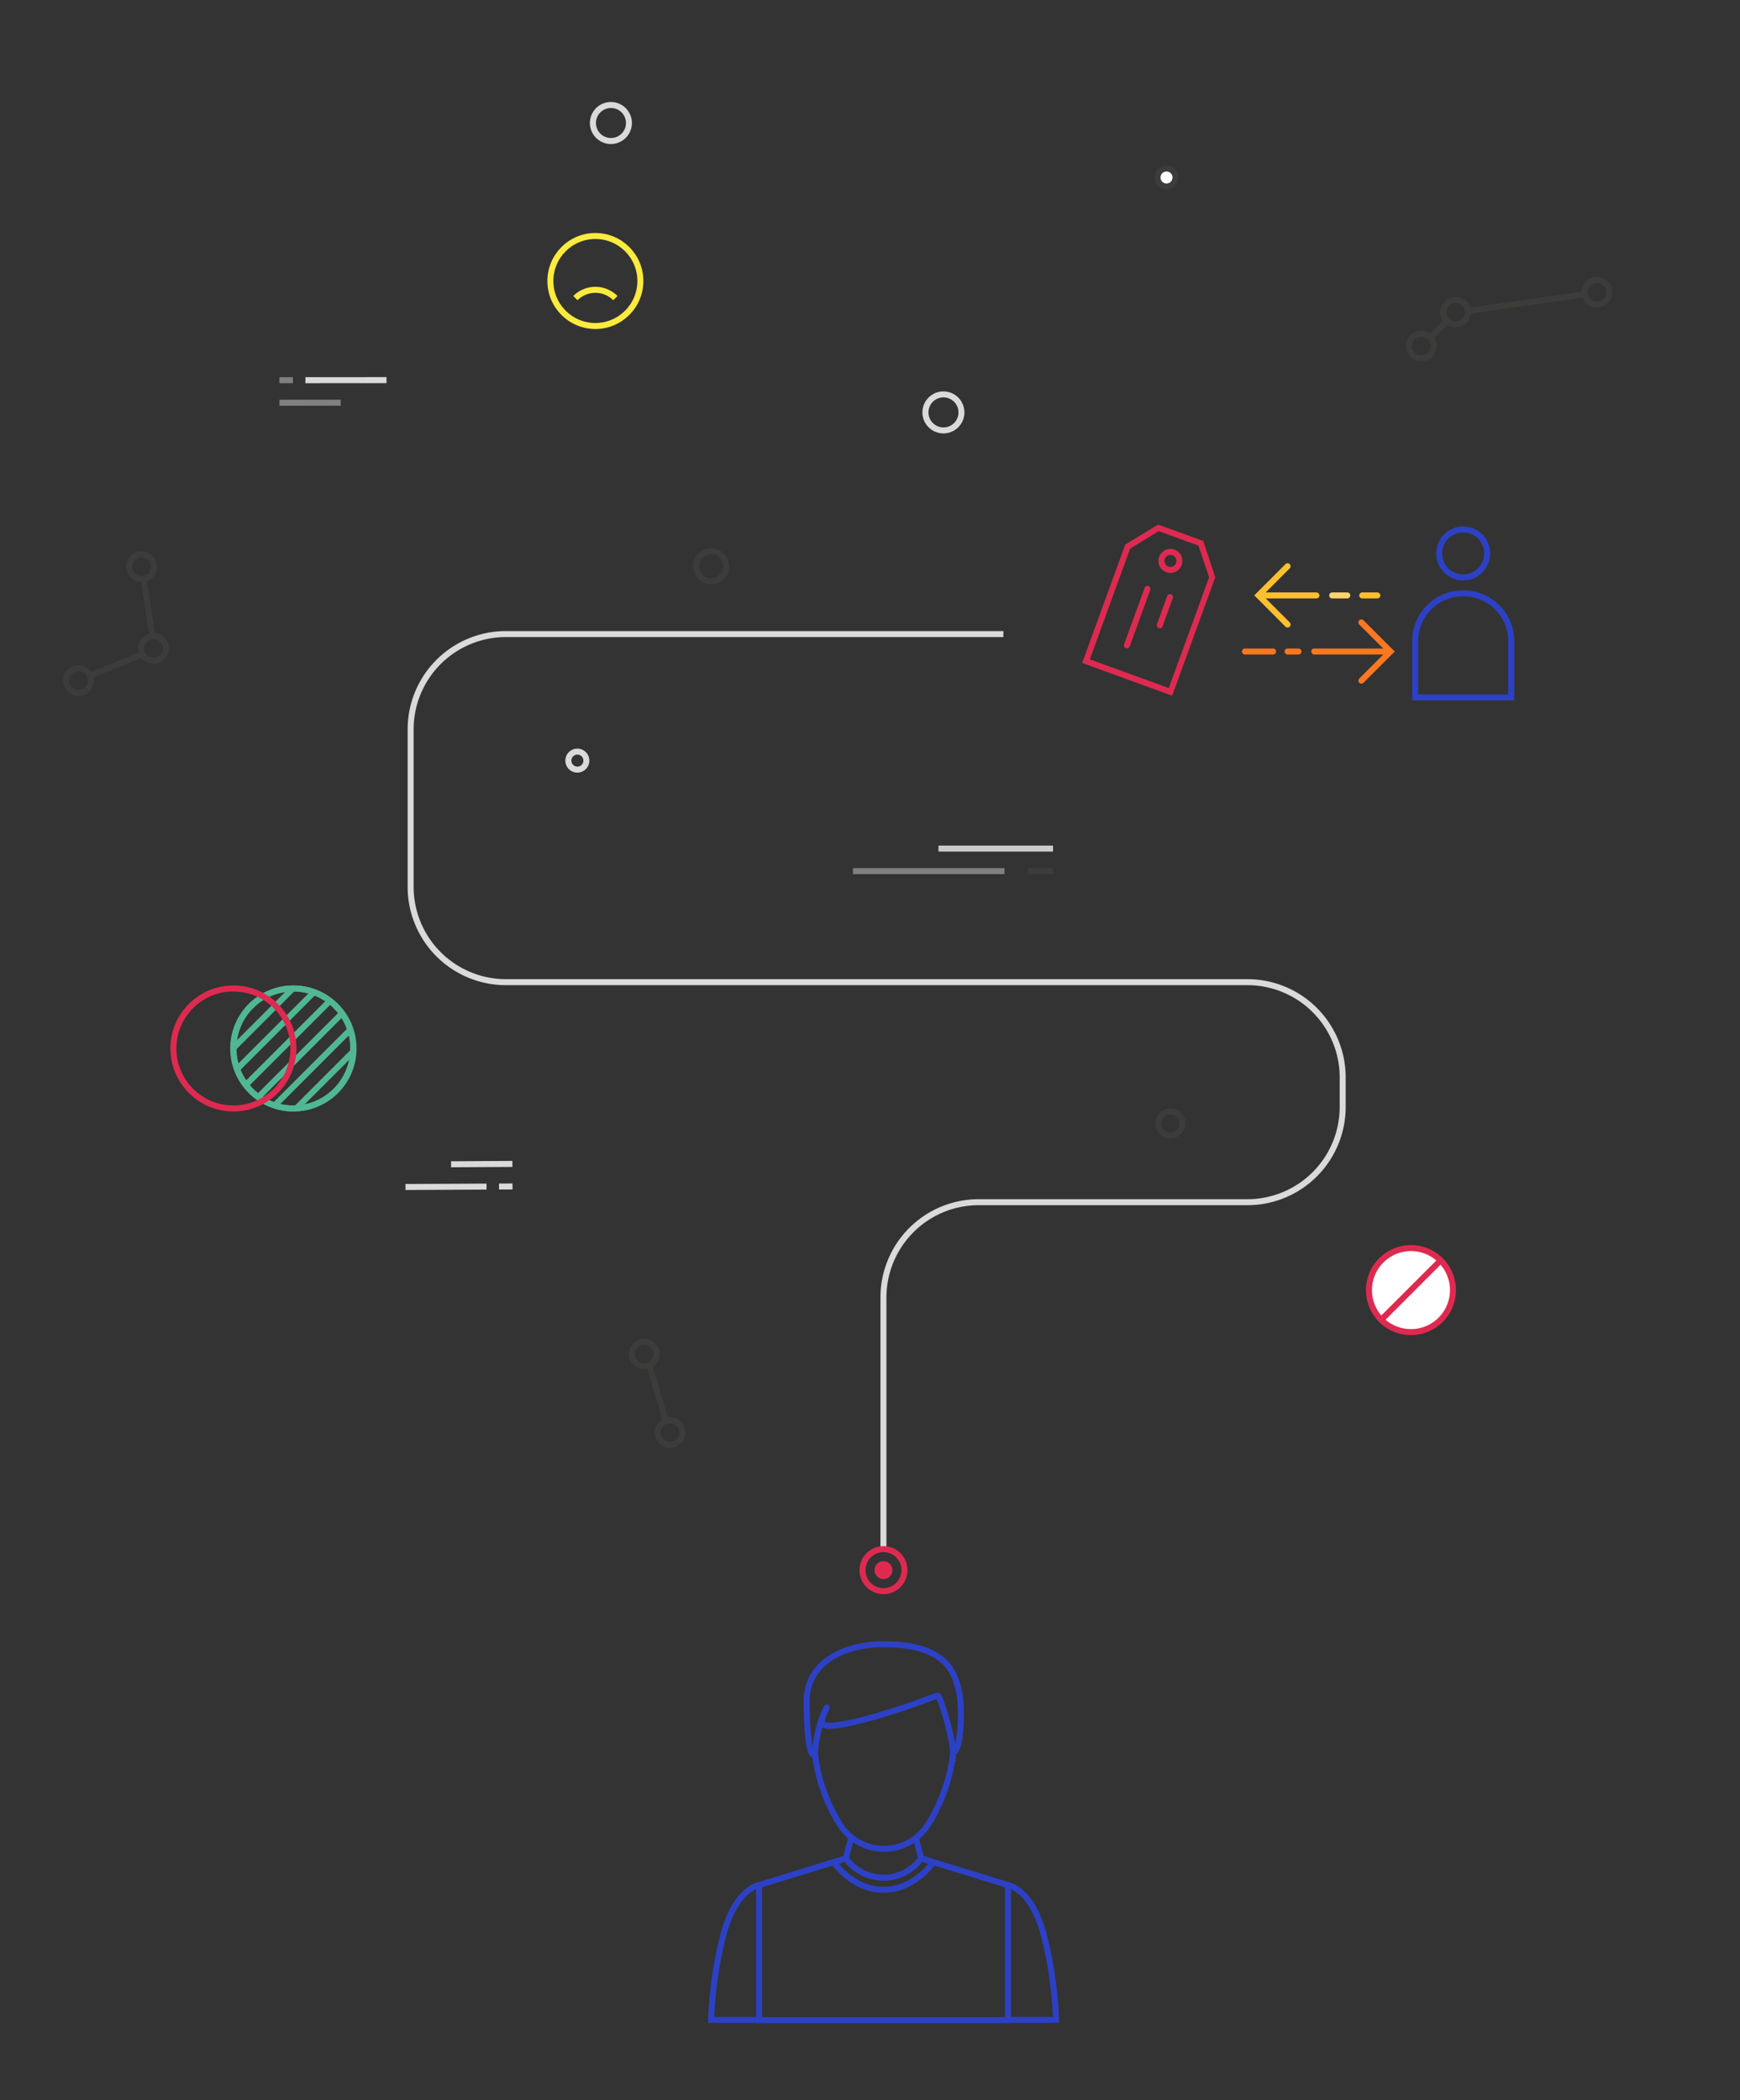 <svg id="Layer_1" data-name="Layer 1" xmlns="http://www.w3.org/2000/svg" xmlns:xlink="http://www.w3.org/1999/xlink" viewBox="0 0 290 350"><rect x="0" y="0" width="290" height="350" fill="#333333" stroke="none"/><defs><style>.cls-1,.cls-10,.cls-11,.cls-13,.cls-14,.cls-15,.cls-16,.cls-17,.cls-2,.cls-5,.cls-8,.cls-9{fill:none;stroke-miterlimit:10;}.cls-1{stroke:#51b793;}.cls-2{stroke:#dadada;}.cls-3{fill:#fff;}.cls-4{fill:#de2a50;}.cls-16,.cls-5{stroke:#de2a50;}.cls-6{fill:#3c3c3b;}.cls-7{fill:#dadada;}.cls-8{stroke:gray;}.cls-9{stroke:#3c3c3b;}.cls-10{stroke:#ccc;}.cls-11{stroke:#2c41c6;}.cls-12{clip-path:url(#clip-path);}.cls-13{stroke:#fac02f;}.cls-13,.cls-14,.cls-15,.cls-16{stroke-linecap:round;}.cls-14{stroke:#fcd36e;}.cls-15{stroke:#fa7822;}.cls-17{stroke:#fceb3e;}</style><clipPath id="clip-path"><circle class="cls-1" cx="48.92" cy="174.73" r="10"/></clipPath></defs><title>speciality-illustration-consumer-trust</title><path class="cls-2" d="M167.23,105.67H84.32a15.88,15.88,0,0,0-15.88,15.88v26.25a15.88,15.88,0,0,0,15.88,15.88H207.9a15.88,15.88,0,0,1,15.88,15.88v4.91a15.88,15.88,0,0,1-15.88,15.88H163.12a15.88,15.88,0,0,0-15.88,15.88v42"/><circle class="cls-3" cx="235.16" cy="215" r="7"/><path class="cls-4" d="M235.16,208.5a6.5,6.5,0,1,1-6.5,6.5,6.51,6.51,0,0,1,6.5-6.5m0-1a7.5,7.5,0,1,0,7.5,7.5,7.5,7.5,0,0,0-7.5-7.5Z"/><line class="cls-5" x1="240.45" y1="209.71" x2="229.87" y2="220.29"/><path class="cls-6" d="M118.51,92.37a2,2,0,1,1-2,2,2,2,0,0,1,2-2m0-1a3,3,0,1,0,3,3,3,3,0,0,0-3-3Z"/><path class="cls-6" d="M195.07,185.73a1.5,1.5,0,1,1-1.5,1.5,1.5,1.5,0,0,1,1.5-1.5m0-1a2.5,2.5,0,1,0,2.5,2.5,2.5,2.5,0,0,0-2.5-2.5Z"/><path class="cls-7" d="M101.82,18a2.5,2.5,0,1,1-1.38.42,2.5,2.5,0,0,1,1.38-.42m0-1a3.5,3.5,0,1,0,2.91,1.56A3.48,3.48,0,0,0,101.82,17Z"/><line class="cls-2" x1="67.58" y1="197.82" x2="81.09" y2="197.75"/><line class="cls-2" x1="75.18" y1="194.03" x2="85.4" y2="193.97"/><line class="cls-2" x1="83.17" y1="197.74" x2="85.42" y2="197.73"/><ellipse class="cls-2" cx="72.41" cy="194.04" rx="1.04" transform="translate(-1.06 0.4) rotate(-0.31)"/><ellipse class="cls-2" cx="68.6" cy="194.06" rx="1.04" transform="translate(-1.06 0.38) rotate(-0.31)"/><line class="cls-2" x1="64.42" y1="63.35" x2="50.9" y2="63.36"/><line class="cls-8" x1="56.79" y1="67.11" x2="46.57" y2="67.12"/><line class="cls-8" x1="48.82" y1="63.36" x2="46.57" y2="63.36"/><ellipse class="cls-2" cx="59.57" cy="67.11" rx="1.04"/><ellipse class="cls-8" cx="63.38" cy="67.11" rx="1.04"/><path class="cls-3" d="M194.41,31.08a1.5,1.5,0,1,1,1.16-.54,1.5,1.5,0,0,1-1.16.54Z"/><path class="cls-6" d="M194.42,28.58a1,1,0,1,1-.77.36,1,1,0,0,1,.77-.36m0-1a2,2,0,1,0,1.27.46,2,2,0,0,0-1.27-.46Z"/><path class="cls-7" d="M96.23,125.76a1,1,0,0,1,.64.23,1,1,0,0,1-.64,1.77,1,1,0,0,1-.77-1.64,1,1,0,0,1,.77-.36m0-1a2,2,0,1,0,1.27.46,2,2,0,0,0-1.27-.46Z"/><path class="cls-7" d="M157.25,66.23a2.5,2.5,0,1,1-2.32,1.56,2.49,2.49,0,0,1,2.32-1.56m0-1a3.5,3.5,0,1,0,1.31.26,3.5,3.5,0,0,0-1.31-.26Z"/><line class="cls-9" x1="14.93" y1="112.63" x2="23.89" y2="108.96"/><line class="cls-9" x1="25.39" y1="106.04" x2="23.97" y2="96.58"/><circle class="cls-9" cx="25.59" cy="108.06" r="2.06" transform="translate(-84.18 91.26) rotate(-67.97)"/><circle class="cls-9" cx="23.6" cy="94.44" r="2.06" transform="translate(-72.8 80.9) rotate(-67.97)"/><circle class="cls-9" cx="13.09" cy="113.43" r="2.06" transform="translate(-96.97 83.02) rotate(-67.97)"/><line class="cls-9" x1="263.97" y1="49.08" x2="244.51" y2="51.83"/><line class="cls-9" x1="241.14" y1="53.54" x2="238.31" y2="56.33"/><circle class="cls-9" cx="242.59" cy="52" r="2.06" transform="translate(48.06 205.99) rotate(-50.46)"/><circle class="cls-9" cx="236.86" cy="57.66" r="2.06" transform="translate(41.62 203.63) rotate(-50.46)"/><circle class="cls-9" cx="266.15" cy="48.71" r="2.06" transform="translate(59.16 222.95) rotate(-50.46)"/><line class="cls-9" x1="108.22" y1="227.5" x2="110.89" y2="236.58"/><circle class="cls-9" cx="107.39" cy="225.66" r="2.06" transform="translate(-135.88 282.93) rotate(-77.8)"/><circle class="cls-9" cx="111.67" cy="238.75" r="2.06" transform="translate(-145.28 297.44) rotate(-77.8)"/><line class="cls-8" x1="142.16" y1="145.18" x2="167.41" y2="145.18"/><line class="cls-10" x1="156.41" y1="141.42" x2="175.51" y2="141.42"/><line class="cls-9" x1="171.3" y1="145.18" x2="175.51" y2="145.18"/><ellipse class="cls-2" cx="151.23" cy="141.42" rx="1.94"/><ellipse class="cls-9" cx="144.11" cy="141.42" rx="1.94"/><circle class="cls-4" cx="147.25" cy="261.67" r="1.5"/><circle class="cls-5" cx="147.25" cy="261.67" r="3.5"/><path class="cls-11" d="M135.82,292.45s-1.37,1.33-1.37-9c0-6.42,6.29-9.44,12.79-9.44,10.36,0,11.71,4.66,12.42,7.12,1,3.46.4,11.38-.83,10.69"/><path class="cls-11" d="M152.65,306.32l.87,3.38a7.72,7.72,0,0,1-12.55,0l.9-3.49"/><path class="cls-11" d="M126.52,314.15s-4,.61-6,8.47a66.34,66.34,0,0,0-2,14h8"/><polyline class="cls-11" points="153.52 309.7 167.98 314.15 167.98 336.66 126.52 336.66 126.52 314.15 140.97 309.7"/><path class="cls-11" d="M168,314.15s4,.61,6,8.47a66.34,66.34,0,0,1,2,14h-8"/><path class="cls-11" d="M138,287.62c4.71,0,16.6-4.41,18.07-5h.28c.44.44,2.59,7.18,2.48,9.8a28.64,28.64,0,0,1-4,11.39,8.69,8.69,0,0,1-15,0,28.64,28.64,0,0,1-4-11.39,19.84,19.84,0,0,1,1.91-7.8C138.18,284.21,135.75,287.62,138,287.62Z"/><path class="cls-11" d="M155.71,310.12s-3.13,4.82-8.46,4.82-8.46-4.82-8.46-4.82"/><circle class="cls-1" cx="48.87" cy="174.73" r="10"/><g class="cls-12"><line class="cls-1" x1="52.71" y1="156.73" x2="20.1" y2="189.35"/><line class="cls-1" x1="56.82" y1="156.73" x2="24.21" y2="189.35"/><line class="cls-1" x1="60.94" y1="156.73" x2="28.32" y2="189.35"/><line class="cls-1" x1="65.05" y1="156.73" x2="32.43" y2="189.35"/><line class="cls-1" x1="69.16" y1="156.73" x2="36.54" y2="189.35"/><line class="cls-1" x1="73.27" y1="156.73" x2="40.65" y2="189.35"/><line class="cls-1" x1="77.38" y1="156.73" x2="44.76" y2="189.35"/><line class="cls-1" x1="81.49" y1="156.73" x2="48.87" y2="189.35"/></g><circle class="cls-1" cx="48.92" cy="174.73" r="10"/><circle class="cls-11" cx="243.86" cy="92.23" r="4"/><path class="cls-11" d="M235.86,98.9h16a0,0,0,0,1,0,0v9.39a7.95,7.95,0,0,1-7.95,7.95h-.11a7.95,7.95,0,0,1-7.95-7.95V98.9A0,0,0,0,1,235.86,98.9Z" transform="translate(487.72 215.13) rotate(180)"/><line class="cls-13" x1="219.4" y1="99.23" x2="210.36" y2="99.23"/><line class="cls-14" x1="224.55" y1="99.23" x2="222.03" y2="99.23"/><line class="cls-13" x1="229.56" y1="99.23" x2="227.04" y2="99.23"/><polyline class="cls-13" points="214.6 94.37 209.75 99.22 214.6 104.08"/><line class="cls-15" x1="219.04" y1="108.58" x2="231.14" y2="108.58"/><line class="cls-15" x1="214.6" y1="108.58" x2="216.41" y2="108.58"/><line class="cls-15" x1="207.49" y1="108.58" x2="212.18" y2="108.58"/><polyline class="cls-15" points="226.9 103.73 231.75 108.58 226.9 113.43"/><path class="cls-4" d="M193.13,88.52l6.61,2.41,1.78,5.28-6.72,18.46-13.16-4.79,6.72-18.46,4.76-2.9m-.11-1.1-5.47,3.33-7.18,19.73,15,5.47,7.18-19.73-2-6.07L193,87.42Z"/><path class="cls-4" d="M195.07,92.48a1,1,0,1,1-.94.66,1,1,0,0,1,.94-.66m0-1a2,2,0,1,0,.68.12,2,2,0,0,0-.68-.12Z"/><line class="cls-16" x1="191.24" y1="98.14" x2="187.82" y2="107.54"/><line class="cls-16" x1="195" y1="99.51" x2="193.29" y2="104.21"/><circle class="cls-17" cx="99.23" cy="46.83" r="7.5"/><path class="cls-17" d="M95.9,49.68a4.71,4.71,0,0,1,6.66,0"/><circle class="cls-5" cx="38.9" cy="174.73" r="10"/></svg>